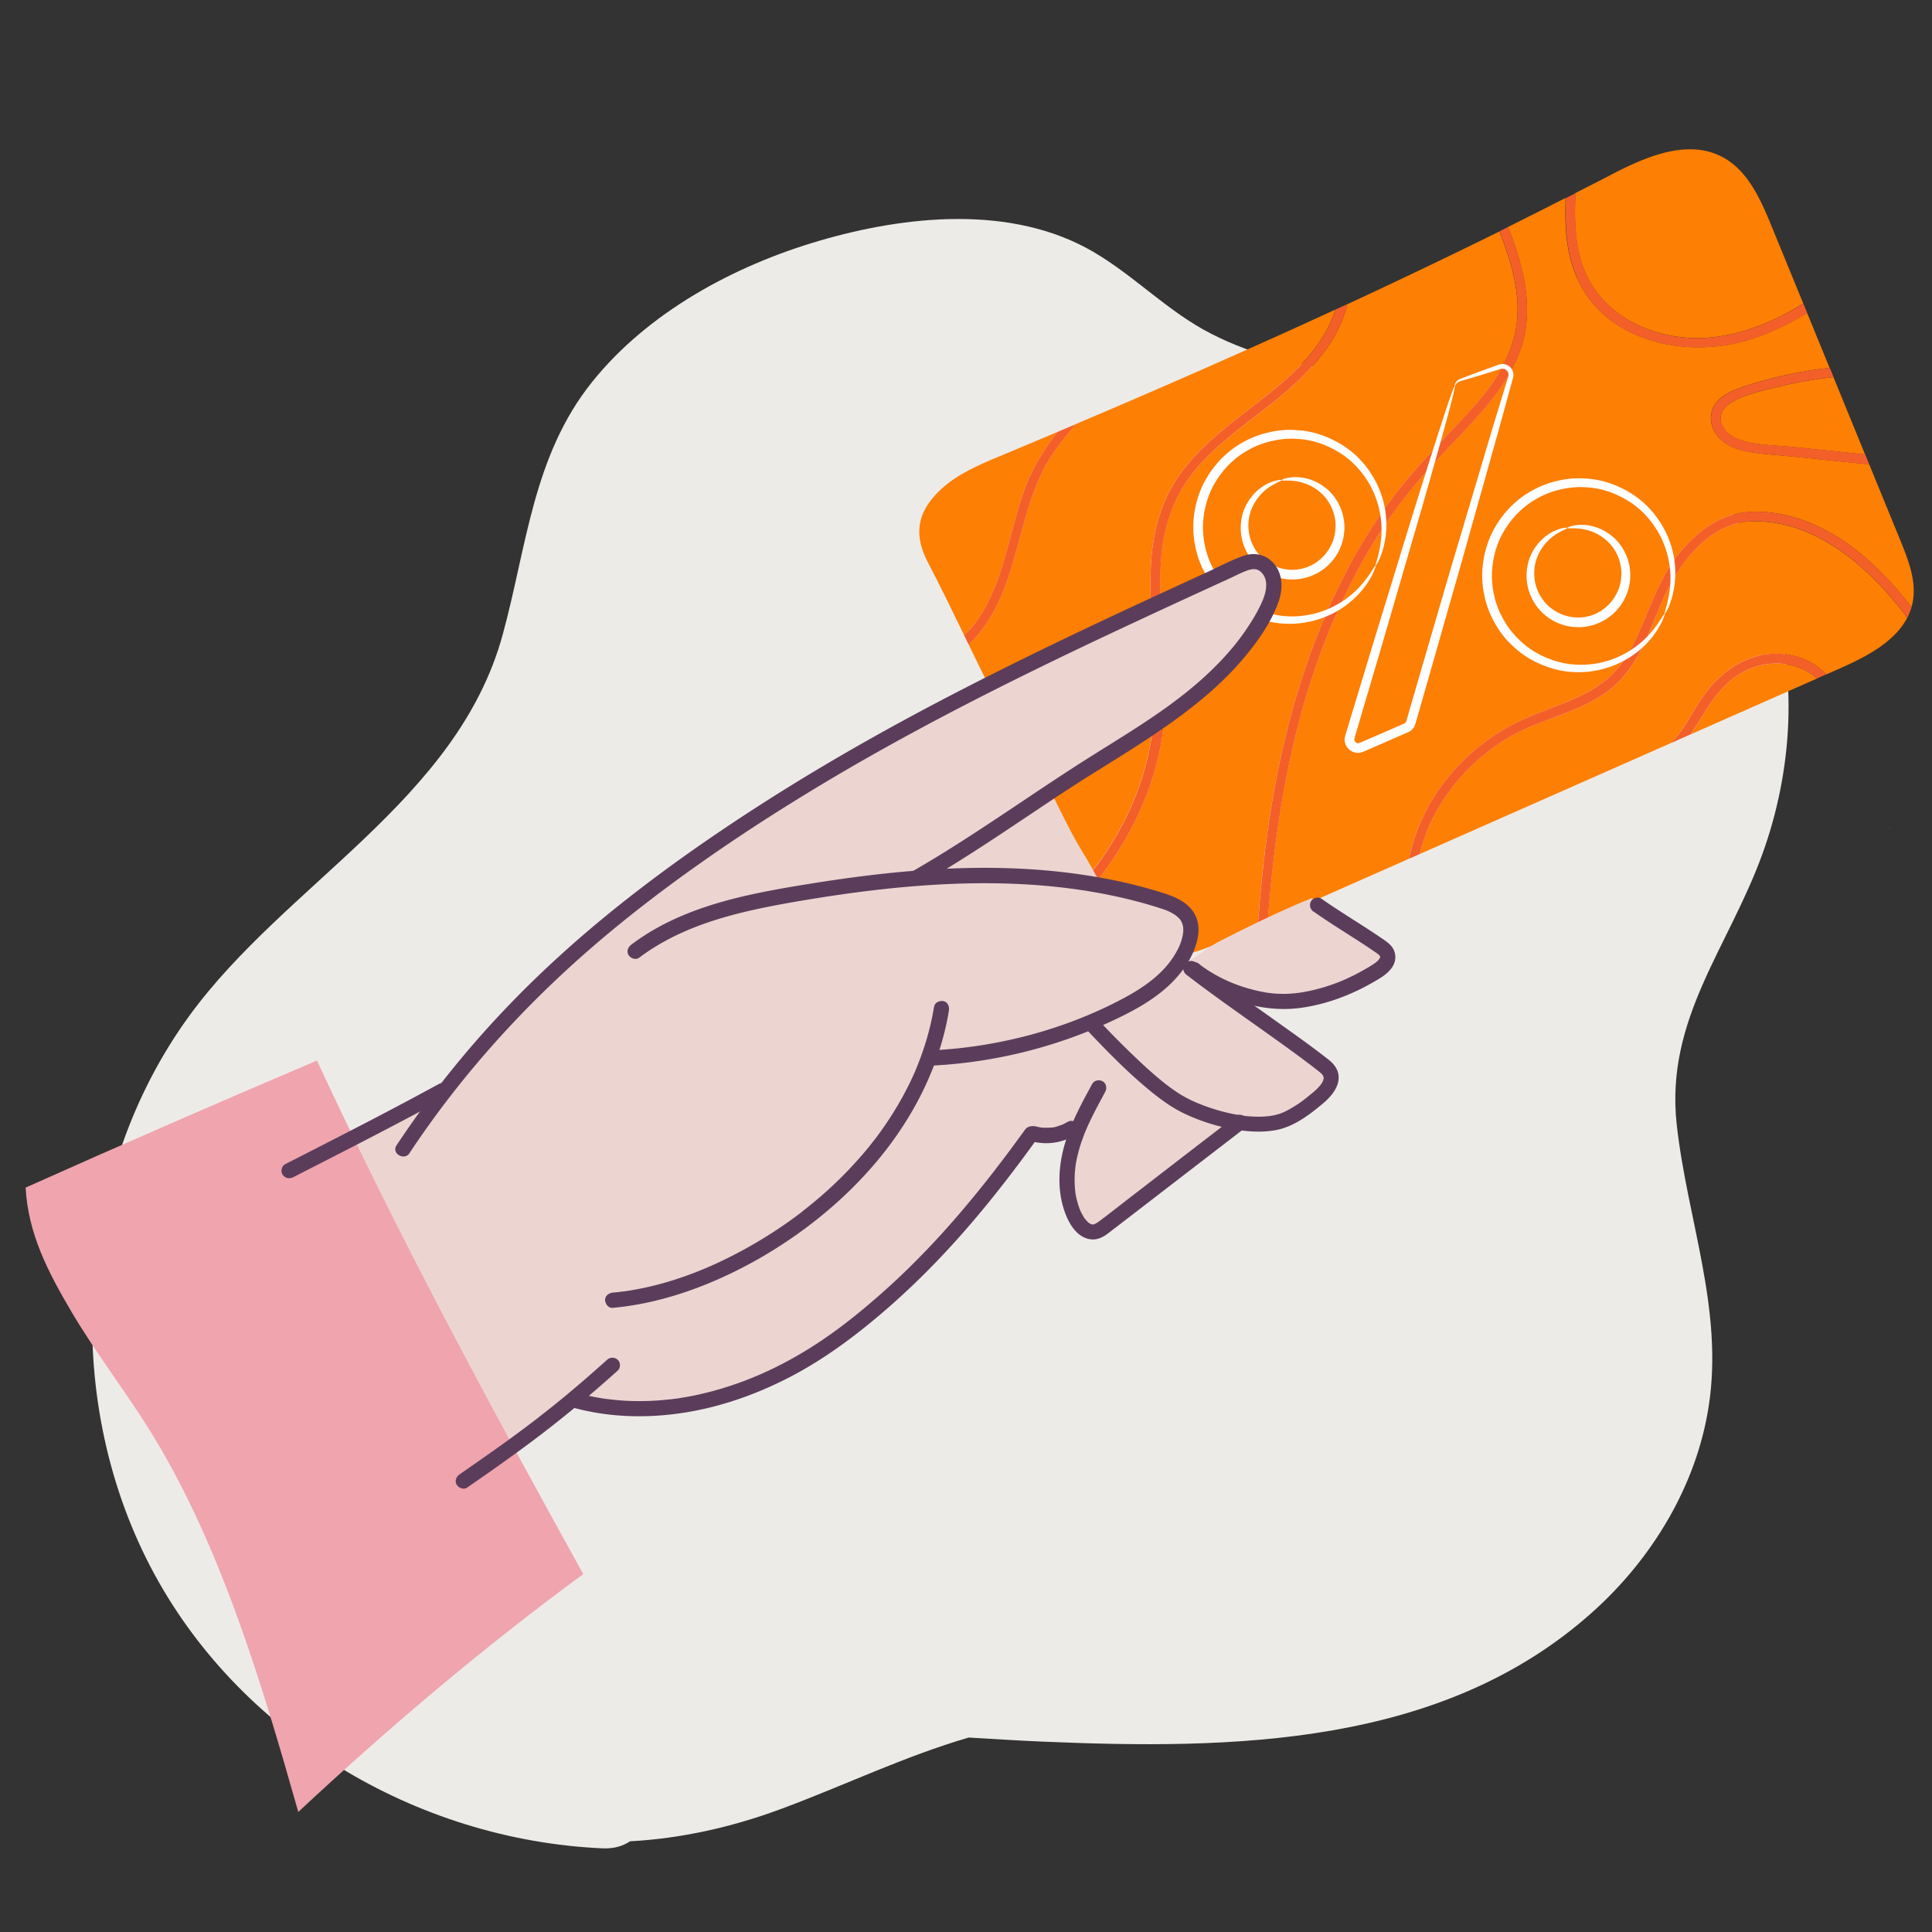 <svg xmlns="http://www.w3.org/2000/svg" viewBox="0 0 200 200"><rect x="0" y="0" width="200" height="200" fill="#333333" stroke="none"/><defs><style>.cls-4{fill:#f45f29}.cls-5{fill:#fff}.cls-6{fill:#fd7f03}.cls-8{fill:#5b3d5b}</style></defs><path d="M183.22 60.99c-2.73-7.96-8.28-15.12-15.74-19.18-8.88-4.83-18.13-3.21-27.78-3.57-4.94-.18-9.88-1.43-14.3-3.68-4.49-2.29-7.91-5.97-12.22-8.49-8.43-4.92-19.42-3.77-28.42-1.13-8.79 2.58-17.69 7.39-23.48 14.62-6.13 7.65-6.75 17.06-9.25 26.17-4.71 17.17-22.47 25.73-32.45 39.45-11.82 16.24-13.25 39.21-4.03 56.96 9.01 17.33 27.53 28.34 46.84 29.2 1.15.05 2.09-.23 2.83-.73 5.2-.28 10.46-1.42 15.75-3.39 6.45-2.4 12.69-5.42 19.31-7.35 2.6.15 5.16.32 7.62.42 19.72.84 41.45.53 57-13.45 6.15-5.52 10.73-13.08 11.99-21.3 1.54-10.02-2.24-19.33-3.32-29.16-1.19-10.87 5.35-18.27 8.86-27.94 3.14-8.64 3.78-18.69.77-27.47z" style="fill:#edebe8" id="BG_Strong"/><g id="Illustrations"><path d="m150.85 96.54-.24-.12" style="fill:none"/><path class="cls-4" d="m195.76 85.82-.18-.09c-.07-.03-.15-.05-.22-.08.13.06.27.11.4.17z"/><path class="cls-6" d="M101.02 64.4c2.93-4.01 3.38-9.25 5.06-13.8.81-2.2 1.97-4.06 3.37-5.88-1.97.83-3.94 1.67-5.92 2.49-2.19.91-4.43 1.86-6.16 3.48-2.5 2.34-2.79 4.71-1.31 7.54 1.3 2.48 2.52 5 3.74 7.52.48-.45.9-.92 1.22-1.35z"/><path class="cls-6" d="M119.59 69.71c-.24-5.89-1.42-12.19.97-17.81 2.38-5.58 7.86-8.56 12.24-12.36 2.33-2.02 4.45-4.41 5.41-7.41 0-.03.01-.05.02-.08-8.9 4.1-17.88 8.04-26.91 11.87-.1.13-.2.26-.29.38-1.07 1.34-2.15 2.65-2.94 4.17-.68 1.32-1.19 2.71-1.63 4.12-.85 2.72-1.43 5.52-2.44 8.18-.83 2.19-1.99 4.35-3.75 5.94.36.75.72 1.49 1.09 2.24 3.53 7.18 7.06 14.35 10.59 21.53.11.23.22.45.34.68 1.27-1.55 2.41-3.18 3.4-4.91 2.93-5.13 4.13-10.68 3.9-16.56z"/><path class="cls-6" d="M137.88 62.18c1.62-3.52 3.55-6.91 5.82-10.05 2.2-3.04 4.79-5.68 7.35-8.39 2.41-2.55 4.81-5.36 5.7-8.84.94-3.69-.17-7.46-1.53-10.94a710.7 710.7 0 0 1-15.76 7.54c-1.03 4.56-5.04 8.15-8.64 10.94-2.5 1.93-5.08 3.81-7.11 6.25-2.08 2.51-3.17 5.55-3.48 8.77-.6 6.24 1.01 12.47.09 18.71-.83 5.62-3.42 10.86-6.94 15.27-.19.24-.39.48-.59.71 1.74 3.22 4.05 6.34 7.56 6.76 2.21.26 4.37-.66 6.41-1.56 1.15-.51 2.29-1.01 3.44-1.52.26-3.56.62-7.11 1.14-10.64 1.17-7.91 3.2-15.72 6.54-23zM163.84 27.52c1.14 3.3 3.91 5.62 7.16 6.71 5.51 1.85 10.94.11 15.68-2.8l-3.3-8.05c-1.14-2.78-2.47-5.78-5.14-7.16-3.67-1.89-8.05.08-11.71 2-1.14.6-2.29 1.17-3.44 1.76-.12 2.55-.1 5.1.74 7.54zM179.32 41.61c-.74.43-1.37 1.1-1.17 2.03.2.94 1.05 1.57 1.9 1.87 1.74.62 3.81.58 5.63.77 1.97.2 3.93.41 5.9.61l1.49.15c-1.09-2.67-2.18-5.33-3.27-8-1.87.2-3.73.52-5.57.97-1.61.39-3.46.76-4.91 1.6zM181.42 53.96c-4.21.08-7.32 3.94-8.97 7.45-1.56 3.32-2.52 7.17-5.41 9.66-3.04 2.63-7.22 3.2-10.65 5.16-3.43 1.96-6.28 4.94-8.06 8.47-.6 1.19-1.04 2.44-1.36 3.71 8.66-3.83 17.32-7.65 25.98-11.48 1.07-1.05 1.79-2.38 2.56-3.66 1.54-2.57 3.75-4.8 6.78-5.44 2.42-.51 5.06.19 6.78 1.98.45-.2.89-.39 1.34-.59 2.72-1.2 5.73-2.75 7.03-5.28-.44-.59-.89-1.16-1.36-1.72-3.65-4.36-8.69-8.37-14.67-8.25z"/><path class="cls-6" d="M156.98 74.79c3.96-1.95 8.63-2.61 11.21-6.57 2.18-3.34 2.9-7.41 5.36-10.59 1.25-1.62 2.81-3.08 4.69-3.94 1.62-.73 3.33-.83 5.07-.63 6.04.72 10.91 5.07 14.49 9.7.02.03.05.06.07.09.04-.13.08-.25.11-.39.47-2.19-.4-4.41-1.24-6.48-1.08-2.64-2.16-5.27-3.24-7.91-.82-.08-1.65-.17-2.47-.25l-5.53-.57c-1.6-.16-3.24-.23-4.82-.55-1.26-.25-2.48-.83-3.16-1.97-.58-.98-.56-2.17.16-3.07.69-.87 1.77-1.28 2.79-1.63 1.64-.55 3.31-1 5-1.34 1.3-.27 2.61-.46 3.93-.61-.78-1.9-1.55-3.79-2.33-5.69-2.02 1.24-4.16 2.26-6.45 2.91-6.33 1.78-14.47-.01-17.37-6.53-1.16-2.62-1.28-5.45-1.18-8.28-1.99 1.01-3.98 2.02-5.97 3.01.09.22.18.45.27.67 1.4 3.75 2.4 7.83 1.11 11.77-1.08 3.3-3.38 6-5.72 8.49-2.65 2.81-5.32 5.53-7.56 8.7-2.27 3.21-4.19 6.67-5.78 10.26-4.51 10.13-6.36 20.99-7.19 31.97 4.87-2.15 9.74-4.31 14.62-6.46.44-2.15 1.24-4.23 2.42-6.14 2.08-3.39 5.14-6.21 8.71-7.97z"/><path class="cls-6" d="M180.55 69.52c-2.68 1.41-3.84 3.93-5.42 6.34-.04.05-.08.1-.11.16 2.22-.98 4.43-1.96 6.65-2.94 2.14-.95 4.29-1.89 6.43-2.84-2.04-1.83-5.1-2.01-7.54-.72z"/><path class="cls-4" d="M197.8 62.76c-3.58-4.63-8.45-8.98-14.49-9.7-1.74-.21-3.46-.11-5.07.63-1.88.85-3.44 2.32-4.69 3.94-2.46 3.18-3.19 7.25-5.36 10.59-2.58 3.97-7.25 4.62-11.21 6.57-3.57 1.76-6.63 4.58-8.71 7.97-1.17 1.91-1.97 4-2.42 6.14.37-.16.75-.33 1.12-.49.32-1.27.76-2.52 1.36-3.71 1.78-3.53 4.63-6.5 8.06-8.47 3.42-1.96 7.61-2.53 10.65-5.16 2.88-2.5 3.85-6.34 5.41-9.66 1.65-3.5 4.75-7.36 8.97-7.45 5.98-.12 11.02 3.89 14.67 8.25.47.56.92 1.14 1.36 1.72.18-.34.32-.7.43-1.08-.02-.03-.05-.06-.07-.09z"/><path class="cls-4" d="M182.3 67.83c-3.03.64-5.25 2.87-6.78 5.44-.77 1.28-1.49 2.61-2.56 3.66.68-.3 1.37-.6 2.05-.91.04-.05.08-.1.11-.16 1.59-2.41 2.74-4.92 5.42-6.34 2.45-1.29 5.5-1.12 7.54.72.33-.15.66-.29.99-.44-1.72-1.79-4.35-2.49-6.78-1.98zM120.33 76.15c.92-6.23-.69-12.47-.09-18.71.31-3.23 1.4-6.26 3.48-8.77 2.03-2.44 4.61-4.32 7.11-6.25 3.6-2.78 7.61-6.37 8.64-10.94l-1.23.57c0 .03-.01.05-.02.08-.96 2.99-3.07 5.38-5.41 7.41-4.38 3.8-9.86 6.78-12.24 12.36-2.4 5.62-1.21 11.91-.97 17.81.24 5.88-.97 11.43-3.9 16.56-.99 1.73-2.13 3.37-3.4 4.91.16.32.33.64.5.96.2-.24.4-.47.59-.71 3.52-4.41 6.11-9.65 6.94-15.27zM163.26 28.78c2.89 6.52 11.03 8.31 17.37 6.53 2.29-.64 4.43-1.67 6.45-2.91l-.39-.96c-4.74 2.9-10.17 4.65-15.68 2.8-3.25-1.09-6.02-3.42-7.16-6.71-.84-2.43-.86-4.99-.74-7.54-.34.17-.67.35-1.01.52-.1 2.83.02 5.66 1.18 8.28zM104.02 60.78c1.01-2.66 1.59-5.46 2.44-8.18.44-1.41.95-2.81 1.63-4.12.79-1.53 1.87-2.83 2.94-4.17.1-.12.2-.25.29-.38-.62.26-1.25.52-1.87.79-1.4 1.82-2.56 3.68-3.37 5.88-1.68 4.55-2.13 9.79-5.06 13.8-.32.44-.74.91-1.22 1.35.16.32.32.65.47.97 1.75-1.59 2.92-3.75 3.75-5.94zM180.48 40.04c-1.02.34-2.1.76-2.79 1.63-.72.9-.73 2.09-.16 3.07.67 1.14 1.9 1.72 3.16 1.97 1.58.31 3.22.38 4.82.55l5.53.57c.82.08 1.64.17 2.47.25-.14-.35-.29-.7-.43-1.05l-1.49-.15c-1.97-.2-3.93-.41-5.9-.61-1.82-.19-3.89-.15-5.63-.77-.86-.31-1.7-.93-1.9-1.87-.2-.93.42-1.6 1.17-2.03 1.45-.84 3.3-1.21 4.91-1.6 1.84-.45 3.7-.77 5.57-.97-.13-.32-.26-.63-.39-.95-1.32.15-2.63.34-3.93.61-1.69.35-3.36.79-5 1.34zM144.21 53.13c2.24-3.17 4.91-5.89 7.56-8.7 2.34-2.48 4.65-5.19 5.72-8.49 1.28-3.93.29-8.01-1.11-11.77-.08-.23-.18-.45-.27-.67-.29.15-.59.29-.88.44 1.36 3.48 2.47 7.25 1.53 10.94-.88 3.48-3.29 6.29-5.7 8.84-2.57 2.72-5.15 5.36-7.35 8.39-2.28 3.14-4.21 6.53-5.82 10.05-3.34 7.28-5.37 15.09-6.54 23-.52 3.53-.88 7.08-1.14 10.64.34-.15.69-.3 1.03-.46.83-10.98 2.68-21.84 7.19-31.97 1.6-3.59 3.51-7.05 5.78-10.26z"/><path class="cls-5" d="M142.42 58.55s.14-.17.32-.54c.09-.18.2-.41.28-.7.1-.28.21-.61.28-1 .34-1.49.43-3.93-.89-6.47-.66-1.25-1.64-2.51-3.02-3.48-1.37-.95-3.08-1.69-4.98-1.82-.94-.09-1.92-.03-2.89.18-.97.2-1.94.55-2.84 1.06-1.82.99-3.34 2.64-4.26 4.63-.89 2.01-1.12 4.24-.66 6.26.21 1.01.58 1.97 1.08 2.83.48.87 1.08 1.65 1.78 2.29 1.35 1.34 3.04 2.13 4.66 2.53 1.64.39 3.24.3 4.61-.04 2.78-.7 4.55-2.37 5.44-3.61.24-.31.41-.61.56-.87.16-.25.26-.48.34-.68.16-.38.22-.58.19-.59-.09-.04-.43.75-1.39 1.9a9.597 9.597 0 0 1-5.3 3.17c-1.28.27-2.76.31-4.25-.08-1.48-.4-3-1.15-4.21-2.39-.62-.6-1.16-1.31-1.59-2.1-.44-.78-.77-1.65-.95-2.57-.4-1.83-.19-3.83.61-5.65.83-1.8 2.2-3.29 3.83-4.19.81-.47 1.68-.8 2.56-.98.88-.2 1.77-.27 2.62-.2 1.72.09 3.3.74 4.57 1.58 1.28.86 2.22 2 2.87 3.14a9.655 9.655 0 0 1 1.13 6.07c-.22 1.48-.59 2.26-.5 2.3zM172.33 63.56s.14-.17.32-.54c.09-.18.2-.41.28-.7.1-.28.21-.61.28-1 .34-1.49.43-3.93-.89-6.47-.66-1.25-1.64-2.51-3.02-3.48-1.37-.95-3.08-1.69-4.98-1.82-.94-.09-1.92-.03-2.89.18-.97.2-1.94.55-2.84 1.06-1.82.99-3.34 2.64-4.26 4.63-.89 2.01-1.12 4.24-.66 6.26.21 1.01.58 1.97 1.08 2.83.48.87 1.08 1.65 1.78 2.29 1.35 1.34 3.04 2.13 4.66 2.53 1.64.39 3.24.3 4.61-.04 2.78-.7 4.55-2.37 5.44-3.61.24-.31.41-.61.56-.87.16-.25.26-.48.34-.68.16-.38.22-.58.19-.59-.09-.04-.43.75-1.39 1.9a9.597 9.597 0 0 1-5.3 3.17c-1.28.27-2.76.31-4.25-.08-1.48-.4-3-1.15-4.21-2.39a8.546 8.546 0 0 1-1.59-2.1c-.44-.78-.77-1.65-.95-2.57-.4-1.83-.19-3.83.61-5.65.83-1.8 2.2-3.29 3.83-4.19.81-.47 1.68-.8 2.56-.98.88-.2 1.77-.27 2.62-.2 1.72.09 3.3.74 4.57 1.58 1.28.86 2.22 2 2.87 3.14a9.655 9.655 0 0 1 1.13 6.07c-.22 1.48-.59 2.26-.5 2.3z"/><path class="cls-5" d="M132.69 49.71c0-.05-.47-.06-1.23.25-.74.31-1.81 1.03-2.49 2.39-.68 1.32-.82 3.37.28 5.12.53.86 1.36 1.62 2.38 2.06 1.01.46 2.22.58 3.37.32 1.15-.27 2.18-.91 2.89-1.76.73-.84 1.14-1.88 1.25-2.89.24-2.05-.77-3.84-1.97-4.73-1.2-.94-2.48-1.12-3.28-1.07-.82.05-1.23.26-1.22.31.02.08.45 0 1.21.07.74.07 1.85.35 2.83 1.22.98.84 1.75 2.38 1.5 4.08-.2 1.67-1.54 3.37-3.45 3.79-1.91.46-3.85-.49-4.76-1.91-.95-1.42-.93-3.14-.41-4.33a5.009 5.009 0 0 1 2.02-2.34c.65-.39 1.07-.51 1.05-.6zM150.63 39.93s.11-.37.66-.51c.58-.16 1.43-.41 2.52-.75.27-.08.56-.17.86-.27.28-.07.67-.24.88-.23.25 0 .51.18.58.44.04.13.04.26 0 .4l-.18.57c-.47 1.55-1.01 3.31-1.6 5.26-1.16 3.91-2.54 8.55-4.08 13.72-.76 2.58-1.55 5.3-2.37 8.11-.41 1.41-.83 2.84-1.25 4.29-.21.73-.42 1.46-.64 2.2l-.32 1.11c-.13.46-.14.55-.32.63-1.42.62-2.83 1.23-4.21 1.83l-.26.11c-.09.04-.18.07-.2.08-.08.03-.16.02-.24-.01a.409.409 0 0 1-.26-.39c0-.04.06-.25.11-.43l.16-.53.31-1.06c.83-2.81 1.63-5.52 2.39-8.1 1.5-5.17 2.86-9.83 4-13.74 1.12-3.92 2.02-7.09 2.61-9.29.3-1.1.52-1.96.66-2.54s.2-.9.17-.91c-.03 0-.16.28-.36.85-.2.57-.49 1.4-.84 2.49-.71 2.17-1.71 5.31-2.92 9.2-1.2 3.89-2.62 8.53-4.2 13.68-.78 2.58-1.6 5.28-2.45 8.09l-.32 1.06-.16.53c-.05.18-.12.32-.16.65-.05.59.34 1.17.88 1.37.27.11.59.13.87.04.16-.05.25-.09.33-.13l.26-.11c1.39-.6 2.8-1.22 4.23-1.84.27-.12.51-.34.65-.61.15-.32.14-.43.21-.64l.32-1.11c.21-.74.42-1.47.63-2.2.42-1.45.83-2.89 1.23-4.3.8-2.82 1.58-5.54 2.32-8.13 1.46-5.19 2.77-9.86 3.87-13.78l1.46-5.3c.05-.2.1-.39.16-.58a1.136 1.136 0 0 0-1.09-1.47c-.48.04-.7.21-1.02.3-.3.11-.58.21-.85.31-1.07.39-1.9.7-2.46.92-.31.1-.48.32-.55.47-.07.15-.07.23-.05.24zM162.28 54.65c0-.05-.47-.06-1.23.25-.74.31-1.81 1.03-2.49 2.39-.68 1.32-.82 3.37.28 5.12.53.86 1.36 1.62 2.38 2.06 1.01.46 2.22.58 3.37.32 1.15-.27 2.18-.91 2.89-1.76.73-.84 1.14-1.88 1.25-2.89.24-2.05-.77-3.84-1.97-4.73-1.2-.94-2.48-1.12-3.28-1.07-.82.05-1.23.26-1.22.31.02.08.45 0 1.21.07.74.07 1.85.35 2.83 1.22.98.84 1.75 2.38 1.5 4.08-.2 1.67-1.54 3.37-3.45 3.79-1.91.46-3.85-.49-4.76-1.91-.95-1.42-.93-3.14-.41-4.33a5.009 5.009 0 0 1 2.02-2.34c.65-.39 1.07-.51 1.05-.6z"/><path d="M50.02 151.52c-5.44-10.87-10.89-21.74-16.33-32.62 4.21-2.36 8.29-4.55 12.69-6.54l.18-.3c5.08-8.53 13.26-14.76 21.51-20.27 3.85-2.58 7.93-4.81 11.73-7.45 3.28-2.28 6.35-4.87 9.74-6.99 2.6-1.63 5.37-2.97 8.13-4.3 9.17-4.44 18.33-8.87 27.5-13.31 1.61-.78 3.29-1.57 5.08-1.52.57.02 1.17.14 1.6.52.53.47.68 1.24.64 1.95-.12 1.96-1.45 3.62-2.78 5.07a82.496 82.496 0 0 1-20.79 16.47c1.29 2.57 2.01 4.11 3.24 6.13 1.23 2.02 1.78 3.38 2.31 3.56 1.85.62 6.56 1.42 7.86 2.87 1.07 1.19 1 2.99.87 4.59.98-.56 1.94-1.36 2.94-1.88 2.6-1.35 6.93-3.46 9.66-4.52 2.19 1.62 4.81 3.78 6.85 5.59.23.2.47.44.49.74.02.34-.25.63-.51.85-4.14 3.57-10.49 4.32-15.35 1.81 2.55 2.17 4.85 4.4 7.4 6.58.89.76 1.79 1.53 2.52 2.44.24.3.47.67.39 1.04-.05.23-.21.42-.38.59-2.26 2.39-5.74 3.57-8.99 3.06-.55.9-1.5 1.4-2.35 2.03-3.88 2.87-7.77 5.74-11.65 8.61-.29.21-.6.43-.95.46-.54.05-1.02-.35-1.36-.78-1.94-2.42-1.53-5.9-1.02-8.96-1.15.83-2.72.92-4.06.46-1.58 2.22-3.22 4.48-4.81 6.7-1.03 1.44-2.06 2.88-3.27 4.18-1.18 1.28-2.52 2.4-3.89 3.48-3.01 2.39-6.16 4.59-9.3 6.79-1.76 1.23-3.53 2.47-5.47 3.38-2.13 1-4.43 1.59-6.72 2.12-4.88 1.11-9.96 1.94-14.88 1-2.81 2.16-5.65 4.17-8.48 6.3-.12.09.06.2 0 .06z" style="fill:#ecd5d1"/><path class="cls-8" d="M66.13 99.17c4.59-3.47 10.27-4.78 15.85-5.76 6.19-1.08 12.45-1.87 18.74-1.97 6.24-.09 12.5.52 18.49 2.3.33.1.66.2.99.31.15.05.29.1.44.15.07.02.13.05.2.08a4.699 4.699 0 0 1 .94.53c-.09-.06.02.02.03.03.06.05.12.11.18.16s.11.11.16.17c-.08-.1.06.08.07.1.32.5.33 1.1.18 1.71-.16.68-.37 1.14-.72 1.73-1.24 2.14-3.39 3.59-5.6 4.75-5.32 2.8-11.3 4.51-17.27 5.1-.76.07-1.53.13-2.29.17-.43.02-.79.35-.79.79 0 .41.36.81.79.79a50.18 50.18 0 0 0 18.64-4.64c2.46-1.15 4.96-2.52 6.75-4.6.91-1.06 1.68-2.31 2.01-3.68.21-.86.22-1.75-.15-2.57-.29-.64-.8-1.14-1.39-1.52s-1.2-.6-1.83-.81c-.74-.24-1.49-.46-2.24-.66a51.26 51.26 0 0 0-4.77-1.04c-3.21-.56-6.46-.85-9.72-.93-6.58-.16-13.14.54-19.63 1.57-5.86.94-11.97 2.01-17.1 5.17-.6.37-1.18.77-1.74 1.19-.34.26-.52.68-.28 1.08.2.33.74.54 1.08.28z"/><path class="cls-8" d="M96.7 104.18c-.24 1.46-.59 2.9-1.06 4.31-.23.69-.48 1.38-.76 2.05-.01.03-.12.28-.05.13-.04.09-.07.17-.11.26-.07.17-.15.34-.23.51-.15.34-.31.67-.48 1a33.18 33.18 0 0 1-2.24 3.82c-.41.61-.84 1.21-1.29 1.79-.09.12-.02.03 0 0-.03.04-.06.07-.09.11-.06.07-.12.15-.17.22l-.35.44c-.24.29-.48.58-.73.86-.97 1.12-2.01 2.19-3.1 3.2-.56.52-1.12 1.02-1.71 1.5-.29.24-.58.48-.88.72-.06.05-.13.1-.2.15-.04.03-.07.06-.11.09-.02.01-.13.1-.06.05s-.03.02-.03.03c-.04.03-.08.06-.11.09l-.25.19c-2.53 1.9-5.25 3.54-8.1 4.89a37.91 37.91 0 0 1-4.83 1.91c-1.67.53-3.38.93-5.12 1.18-.06 0-.11.02-.17.02.12-.02-.02 0-.04 0-.11.01-.22.03-.33.04-.22.03-.44.05-.67.07-.41.04-.81.34-.79.79.02.39.35.83.79.79 3.68-.34 7.23-1.37 10.61-2.83 3.01-1.3 5.88-2.94 8.55-4.84 2.51-1.79 4.85-3.82 6.94-6.09s3.88-4.72 5.34-7.4c1.45-2.67 2.55-5.54 3.16-8.52.08-.37.14-.74.2-1.1.07-.41-.11-.87-.55-.97-.38-.09-.9.12-.97.55zM42.41 119.34c5.33-8.03 11.81-15.2 19.11-21.48s15.87-12.1 24.42-17.18c9.7-5.76 19.81-10.78 30.01-15.56 2.52-1.18 5.04-2.35 7.56-3.51 1.29-.59 2.58-1.18 3.86-1.77.59-.27 1.18-.59 1.79-.8.51-.17.97-.21 1.38.18.85.8.53 2.11.12 3.05-.48 1.1-1.14 2.15-1.82 3.14-1.31 1.88-2.91 3.56-4.62 5.07-3.65 3.22-7.86 5.64-11.95 8.24-4.82 3.07-9.48 6.37-14.33 9.39-1.14.71-2.29 1.4-3.45 2.07-.88.51-.09 1.87.8 1.36 5.04-2.89 9.8-6.22 14.65-9.42 4.33-2.86 8.9-5.4 13.02-8.58 1.94-1.49 3.78-3.11 5.39-4.95 1.61-1.84 3.19-3.99 4.01-6.31.42-1.2.46-2.6-.29-3.68-.77-1.11-2.03-1.5-3.31-1.07-1.35.46-2.65 1.18-3.95 1.77s-2.63 1.21-3.94 1.81c-5.25 2.42-10.49 4.88-15.67 7.44s-10.31 5.22-15.34 8.06-9.63 5.65-14.28 8.75c-4.15 2.77-8.2 5.69-12.09 8.83-3.78 3.05-7.4 6.32-10.77 9.82-3.45 3.58-6.64 7.41-9.53 11.45-.73 1.02-1.44 2.05-2.14 3.1-.56.85.8 1.64 1.36.8zM135.99 94.37c1.74 1.23 3.57 2.33 5.36 3.51.41.27.82.55 1.23.83.02.02.12.09 0 0 .04.04.09.07.13.11l.12.12c-.02-.02-.07-.12 0 0 0 0 .08.19.05.09-.03-.12 0 .2 0-.05v.13c0-.19-.01 0-.03.06-.03.1.1-.14-.01.01l-.07.11c-.11.17.07-.05-.02.03-.04.04-.08.09-.12.13-.08.08-.16.14-.24.21-.1.09.15-.1-.04.03-.06.04-.11.08-.17.12-.45.29-.93.56-1.4.82s-.95.49-1.43.71c-.44.2-.84.36-1.37.55-1.01.36-2.05.64-3.11.82l-.36.06c-.26.04.15-.02-.11.01-.05 0-.11.01-.16.02-.26.03-.53.05-.8.07-.44.02-.88.02-1.32-.01a6.5 6.5 0 0 1-.62-.06c-.02 0-.25-.03-.07 0-.05 0-.09-.01-.14-.02-.14-.02-.28-.04-.42-.07a17.188 17.188 0 0 1-3.29-.95c-.05-.02-.09-.04-.14-.06-.17-.07.07.03-.08-.03-.25-.11-.51-.23-.76-.35-.46-.23-.92-.48-1.35-.75-.21-.13-.42-.27-.62-.41-.1-.07-.19-.14-.29-.21.12.09.03.02 0 0-.07-.05-.13-.11-.2-.16-.32-.26-.81-.33-1.11 0-.27.29-.34.83 0 1.11 1.59 1.32 3.48 2.24 5.44 2.85s4.02.86 6.07.6c2.36-.31 4.63-1.09 6.74-2.19.51-.27 1.01-.55 1.5-.85s.97-.66 1.31-1.14c.38-.54.47-1.21.2-1.82-.24-.53-.74-.87-1.21-1.19-2.07-1.42-4.24-2.69-6.29-4.13-.34-.24-.89-.07-1.08.28-.21.4-.08.82.28 1.08z"/><path class="cls-8" d="M122.89 100.96c2.7 2.08 5.5 4.02 8.27 6 1.38.98 2.75 1.96 4.1 2.98.32.24.64.48.96.73.07.06.15.11.22.17-.12-.09.11.09.13.11.08.06.15.13.23.2.04.04.07.07.1.11-.07-.08 0 0 .03.05.01.02.09.15.05.07s.02.05.02.07c0 .03.01.07.02.1-.04-.13 0-.06 0-.01v.13c0-.13.02-.07 0-.01l-.03.13c0 .02-.09.22-.02.07-.08.18-.18.34-.3.5.08-.11-.1.11-.12.13-.08.09-.16.17-.24.25-.31.3-.65.57-.99.84-.08.07-.17.14-.26.2.08-.06-.02.02-.03.03l-.13.1c-.2.15-.39.29-.6.42-.36.24-.73.46-1.12.66-.1.05-.19.1-.29.14-.05.02-.1.04-.15.07.09-.04 0 0-.01 0-.16.06-.31.12-.48.16-.15.04-.3.08-.45.11-.08.02-.16.03-.23.04-.04 0-.08.01-.12.02-.15.03.1 0 0 0-.35.04-.69.06-1.04.07-.36 0-.73-.01-1.09-.04-.18-.01-.36-.03-.54-.05-.05 0-.09-.01-.14-.02-.12-.01.13.02 0 0-.1-.02-.21-.03-.31-.05-1.51-.24-2.98-.68-4.39-1.26-.11-.04.12.05.01 0-.04-.02-.08-.03-.12-.05-.08-.03-.15-.07-.23-.1a6.5 6.5 0 0 1-.46-.22 13.3 13.3 0 0 1-.83-.45c-.55-.33-1.08-.71-1.59-1.1.14.1-.06-.05-.09-.07-.07-.05-.14-.11-.2-.16-.15-.12-.29-.24-.44-.36-.29-.24-.58-.49-.86-.74-.59-.52-1.16-1.05-1.72-1.59a90.91 90.91 0 0 1-3.1-3.11c-.21-.21-.41-.43-.62-.65-.28-.3-.83-.31-1.11 0s-.3.79 0 1.11c2.09 2.21 4.22 4.39 6.58 6.31 1.09.89 2.23 1.71 3.51 2.31 1.45.68 2.98 1.19 4.55 1.5s3.2.47 4.79.19c1.76-.31 3.28-1.4 4.63-2.51.74-.6 1.46-1.26 1.8-2.18.16-.44.19-.97.03-1.41-.18-.49-.51-.87-.92-1.19-1.37-1.08-2.78-2.1-4.2-3.11-2.91-2.09-5.87-4.13-8.74-6.29-.32-.24-.63-.48-.94-.72s-.9-.06-1.08.28c-.22.42-.07.81.28 1.08z"/><path class="cls-8" d="M127.93 115.53c-3.76 2.88-7.5 5.78-11.25 8.67-.97.74-1.92 1.51-2.9 2.23-.1.08-.21.15-.32.21-.04.03-.09.05-.13.07.14-.07-.08.02-.09.03-.13.05-.05.02 0 .01h-.2c.03 0 .16.04.01 0-.06-.02-.13-.03-.19-.06.17.06-.02-.02-.05-.04-.04-.02-.08-.05-.11-.07-.18-.11.09.1-.06-.05-.03-.03-.07-.06-.1-.1-.08-.08-.16-.17-.24-.27.09.11 0-.01-.03-.04-.05-.07-.09-.14-.13-.21-.29-.49-.4-.78-.56-1.31-.08-.25-.14-.51-.19-.76-.03-.13-.05-.26-.07-.39-.03-.16-.01-.06 0-.03l-.03-.28c-.05-.54-.06-1.09-.03-1.63.02-.27.04-.53.08-.8 0 .04-.02.13 0-.03l.03-.2c.02-.14.05-.29.08-.43.13-.62.3-1.24.5-1.84.11-.31.22-.61.34-.92.11-.27.2-.47.34-.79.54-1.19 1.17-2.34 1.79-3.49.2-.36.1-.88-.28-1.08s-.87-.1-1.08.28c-1.18 2.17-2.39 4.38-2.99 6.79-.58 2.31-.59 4.8.37 7.01.47 1.07 1.28 2.18 2.54 2.29.62.06 1.19-.22 1.67-.58.52-.39 1.02-.78 1.54-1.18l5.88-4.53c2.23-1.72 4.45-3.43 6.68-5.14.33-.25.53-.69.28-1.08-.21-.32-.73-.55-1.08-.28z"/><path class="cls-8" d="M106.77 118.14c1.52.42 3.19.19 4.54-.64.35-.21.52-.72.28-1.08s-.7-.51-1.08-.28c-.15.09-.3.17-.46.25-.04.02-.08.04-.12.05.08-.03.09-.04.04-.02-.07.03-.14.06-.21.08-.29.1-.63.22-.94.23.21-.01-.07 0-.11 0-.06 0-.13 0-.19.01H108c-.06 0-.13 0-.19-.02-.04 0-.09 0-.13-.01.1.01.11.01.02 0-.17-.03-.34-.07-.51-.11-.4-.11-.88.14-.97.55s.12.85.55.97z"/><path class="cls-8" d="M106.07 117c-.58.8-1.16 1.59-1.75 2.38-.28.38-.57.76-.86 1.13-.14.18-.28.36-.42.55-.1.13-.05.06-.02.03l-.1.13c-.08.11-.17.21-.25.32a116.58 116.58 0 0 1-3.6 4.39c-2.46 2.85-5.09 5.56-7.92 8.05-2.85 2.51-5.73 4.75-9.08 6.62-.81.45-1.64.88-2.49 1.28-.42.19-.83.38-1.26.56-.14.06.17-.07-.07.03l-.15.06c-.1.04-.19.08-.29.12l-.69.27c-1.73.66-3.5 1.18-5.31 1.55-.44.09-.89.17-1.33.24-.23.04-.46.07-.69.1.15-.02-.14.02-.17.02-.13.02-.26.03-.38.04-.91.1-1.82.16-2.73.17a24.641 24.641 0 0 1-3.37-.18c-.11-.01-.23-.03-.34-.04.03 0 .14.02-.02 0l-.23-.03c-.45-.07-.89-.15-1.33-.24s-.88-.2-1.32-.31c-.4-.11-.87.13-.97.55s.12.86.55.97c3.68.98 7.52 1.07 11.28.49s7.38-1.85 10.76-3.57c3.45-1.76 6.58-4.04 9.53-6.54 2.92-2.47 5.65-5.17 8.2-8.03 2.6-2.91 5.01-5.98 7.32-9.13l.87-1.2c.24-.34.07-.89-.28-1.08-.41-.22-.82-.08-1.08.28z"/><path d="M30.87 187.58c9.31-8.69 19.24-17.1 29.51-24.63-9.71-17.53-19.13-34.98-27.57-53.16-10.09 4.29-20.15 8.67-30.16 13.15.27 4.81 2.32 8.73 4.77 12.89 2.45 4.15 5.41 7.98 7.97 12.06 7.36 11.74 11.71 26.36 15.49 39.69z" style="fill:#f0a4ae"/><path class="cls-8" d="M30.33 121.88c4.11-2.11 8.23-4.2 12.31-6.37 1.2-.64 2.39-1.28 3.58-1.93.36-.2.51-.73.28-1.08s-.69-.49-1.08-.28c-4.05 2.21-8.16 4.34-12.27 6.44-1.21.62-2.41 1.24-3.62 1.85-.37.19-.5.73-.28 1.08.24.37.69.48 1.08.28zM48.35 154c2.13-1.47 4.25-2.96 6.33-4.5 1.95-1.45 3.86-2.96 5.72-4.53 1.2-1.01 2.38-2.04 3.55-3.09.31-.28.3-.84 0-1.11a.807.807 0 0 0-1.11 0c-1.94 1.74-3.92 3.45-5.96 5.07l-.69.54c-.11.09-.22.17-.33.26l-.16.13c-.03.02-.05.04-.08.06-.1.07.09-.07 0 0-.47.36-.94.72-1.41 1.07-.96.72-1.92 1.42-2.9 2.11-1.24.88-2.49 1.75-3.74 2.62-.34.23-.53.7-.28 1.08.22.34.72.53 1.08.28z"/></g></svg>